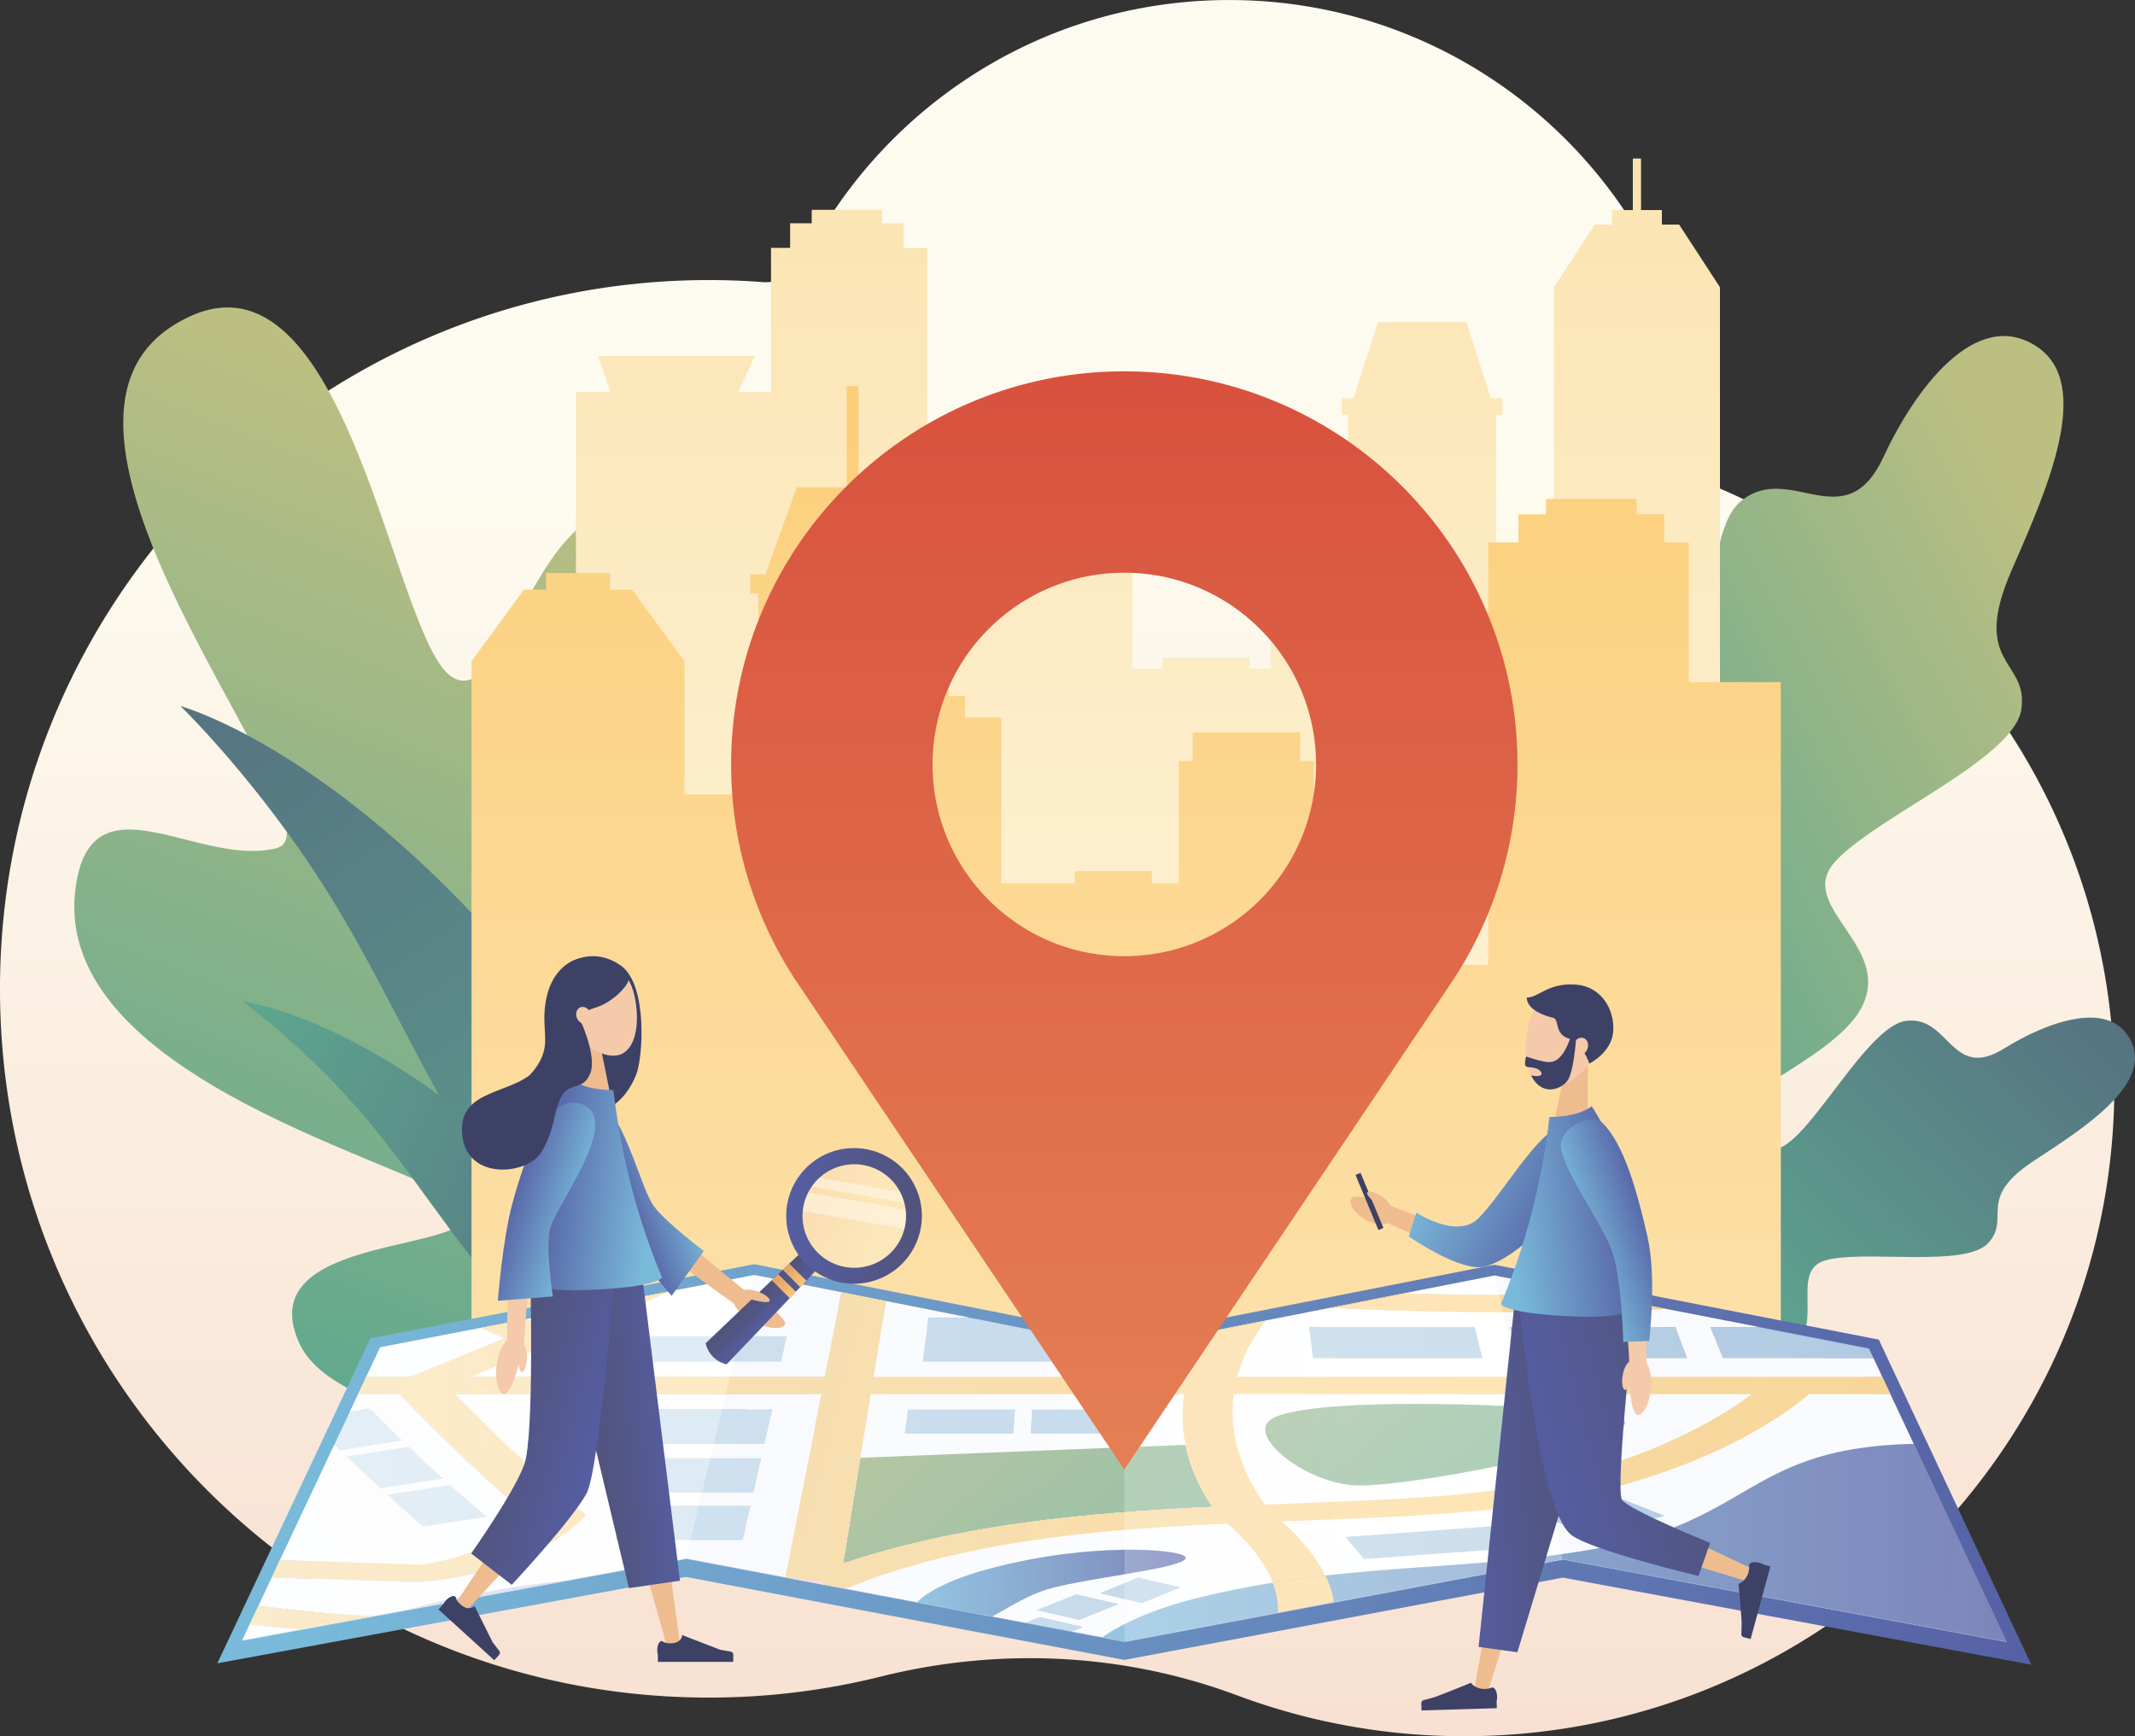 <svg xmlns="http://www.w3.org/2000/svg" xmlns:xlink="http://www.w3.org/1999/xlink" viewBox="0 0 3629.64 2951.96"><rect x="0" y="0" width="3629.64" height="2951.96" fill="#333333" stroke="none"/><defs><style>.cls-1{fill:url(#Áĺçűě_ííűé_ăđŕäčĺíň_5462);}.cls-2{fill:url(#Áĺçűě_ííűé_ăđŕäčĺíň_5514);}.cls-3{fill:url(#Áĺçűě_ííűé_ăđŕäčĺíň_5563);}.cls-4{fill:url(#Áĺçűě_ííűé_ăđŕäčĺíň_5563-2);}.cls-5{fill:url(#Áĺçűě_ííűé_ăđŕäčĺíň_5514-2);}.cls-6{fill:url(#Áĺçűě_ííűé_ăđŕäčĺíň_5563-3);}.cls-7{fill:url(#Áĺçűě_ííűé_ăđŕäčĺíň_2);}.cls-8{fill:url(#Áĺçűě_ííűé_ăđŕäčĺíň_5530);}.cls-9{fill:url(#Áĺçűě_ííűé_ăđŕäčĺíň_5508);}.cls-10,.cls-65{fill:#fff;}.cls-11{fill:url(#Áĺçűě_ííűé_ăđŕäčĺíň_3);}.cls-12{fill:url(#Áĺçűě_ííűé_ăđŕäčĺíň_5514-3);}.cls-13{fill:url(#Áĺçűě_ííűé_ăđŕäčĺíň_5508-2);}.cls-14{fill:url(#Áĺçűě_ííűé_ăđŕäčĺíň_5508-3);}.cls-15{fill:url(#Áĺçűě_ííűé_ăđŕäčĺíň_11);}.cls-16{fill:url(#Áĺçűě_ííűé_ăđŕäčĺíň_11-2);}.cls-17{fill:url(#Áĺçűě_ííűé_ăđŕäčĺíň_11-3);}.cls-18{fill:url(#Áĺçűě_ííűé_ăđŕäčĺíň_11-4);}.cls-19{fill:url(#Áĺçűě_ííűé_ăđŕäčĺíň_11-5);}.cls-20{fill:url(#Áĺçűě_ííűé_ăđŕäčĺíň_11-6);}.cls-21{fill:url(#Áĺçűě_ííűé_ăđŕäčĺíň_11-7);}.cls-22{fill:url(#Áĺçűě_ííűé_ăđŕäčĺíň_11-8);}.cls-23{fill:url(#Áĺçűě_ííűé_ăđŕäčĺíň_11-9);}.cls-24{fill:url(#Áĺçűě_ííűé_ăđŕäčĺíň_11-10);}.cls-25{fill:url(#Áĺçűě_ííűé_ăđŕäčĺíň_11-11);}.cls-26{fill:url(#Áĺçűě_ííűé_ăđŕäčĺíň_11-12);}.cls-27{fill:url(#Áĺçűě_ííűé_ăđŕäčĺíň_11-13);}.cls-28{fill:url(#Áĺçűě_ííűé_ăđŕäčĺíň_5508-4);}.cls-29{fill:url(#Áĺçűě_ííűé_ăđŕäčĺíň_11-14);}.cls-30{fill:url(#Áĺçűě_ííűé_ăđŕäčĺíň_11-15);}.cls-31{fill:url(#Áĺçűě_ííűé_ăđŕäčĺíň_11-16);}.cls-32{fill:url(#Áĺçűě_ííűé_ăđŕäčĺíň_11-17);}.cls-33{fill:url(#Áĺçűě_ííűé_ăđŕäčĺíň_11-18);}.cls-34{fill:url(#Áĺçűě_ííűé_ăđŕäčĺíň_5530-2);}.cls-35{fill:url(#Áĺçűě_ííűé_ăđŕäčĺíň_5530-3);}.cls-36{fill:url(#Áĺçűě_ííűé_ăđŕäčĺíň_5530-4);}.cls-37{fill:url(#Áĺçűě_ííűé_ăđŕäčĺíň_3-2);}.cls-38{fill:url(#Áĺçűě_ííűé_ăđŕäčĺíň_57);}.cls-39{fill:url(#Áĺçűě_ííűé_ăđŕäčĺíň_3-3);}.cls-40{fill:url(#Áĺçűě_ííűé_ăđŕäčĺíň_5530-5);}.cls-41{fill:url(#Áĺçűě_ííűé_ăđŕäčĺíň_349);}.cls-42{fill:url(#Áĺçűě_ííűé_ăđŕäčĺíň_5530-6);}.cls-43{fill:url(#Áĺçűě_ííűé_ăđŕäčĺíň_5514-4);}.cls-44,.cls-46,.cls-65{opacity:0.4;}.cls-44{fill:url(#Áĺçűě_ííűé_ăđŕäčĺíň_21);}.cls-45,.cls-47{opacity:0.25;}.cls-45{fill:url(#Áĺçűě_ííűé_ăđŕäčĺíň_21-2);}.cls-46{fill:url(#Áĺçűě_ííűé_ăđŕäčĺíň_21-3);}.cls-47{fill:url(#Áĺçűě_ííűé_ăđŕäčĺíň_21-4);}.cls-48{fill:url(#Áĺçűě_ííűé_ăđŕäčĺíň_54);}.cls-49{fill:#efbc90;}.cls-50{fill:#f4caab;}.cls-51{fill:#3d4166;}.cls-52{fill:url(#Áĺçűě_ííűé_ăđŕäčĺíň_5504);}.cls-53{fill:url(#Áĺçűě_ííűé_ăđŕäčĺíň_5504-2);}.cls-54{fill:url(#Áĺçűě_ííűé_ăđŕäčĺíň_5508-5);}.cls-55{fill:#dbc6af;}.cls-56{fill:url(#Áĺçűě_ííűé_ăđŕäčĺíň_5508-6);}.cls-57{fill:url(#Áĺçűě_ííűé_ăđŕäčĺíň_5508-7);}.cls-58{fill:url(#Áĺçűě_ííűé_ăđŕäčĺíň_5504-3);}.cls-59{fill:url(#Áĺçűě_ííűé_ăđŕäčĺíň_5504-4);}.cls-60{fill:url(#Áĺçűě_ííűé_ăđŕäčĺíň_5508-8);}.cls-61{fill:#76d3f4;}.cls-62{fill:url(#Áĺçűě_ííűé_ăđŕäčĺíň_5508-9);}.cls-63{fill:url(#Áĺçűě_ííűé_ăđŕäčĺíň_5508-10);}.cls-64{opacity:0.3;fill:url(#Áĺçűě_ííűé_ăđŕäčĺíň_5462-2);}.cls-66{fill:url(#Áĺçűě_ííűé_ăđŕäčĺíň_5504-5);}.cls-67{fill:url(#Áĺçűě_ííűé_ăđŕäčĺíň_5504-6);}.cls-68{fill:url(#Áĺçűě_ííűé_ăđŕäčĺíň_37);}.cls-69{fill:url(#Áĺçűě_ííűé_ăđŕäčĺíň_37-2);}</style><linearGradient id="Áĺçűě_ííűé_ăđŕäčĺíň_5462" x1="1797.26" y1="-351.89" x2="1797.26" y2="3585.9" gradientUnits="userSpaceOnUse"><stop offset="0.29" stop-color="#fdfbef"/><stop offset="1" stop-color="#f6d9c9"/></linearGradient><linearGradient id="Áĺçűě_ííűé_ăđŕäčĺíň_5514" x1="1141.24" y1="863.35" x2="525.85" y2="2413.46" gradientUnits="userSpaceOnUse"><stop offset="0" stop-color="#bcbf82"/><stop offset="1" stop-color="#5ea88f"/></linearGradient><linearGradient id="Áĺçűě_ííűé_ăđŕäčĺíň_5563" x1="1329.83" y1="2514.06" x2="298.64" y2="967.28" gradientUnits="userSpaceOnUse"><stop offset="0" stop-color="#5ea88f"/><stop offset="1" stop-color="#556d80"/></linearGradient><linearGradient id="Áĺçűě_ííűé_ăđŕäčĺíň_5563-2" x1="336.62" y1="1857.18" x2="1180.62" y2="2219.18" xlink:href="#Áĺçűě_ííűé_ăđŕäčĺíň_5563"/><linearGradient id="Áĺçűě_ííűé_ăđŕäčĺíň_5514-2" x1="3600.38" y1="1162.28" x2="2685.29" y2="1636.32" xlink:href="#Áĺçűě_ííűé_ăđŕäčĺíň_5514"/><linearGradient id="Áĺçűě_ííűé_ăđŕäčĺíň_5563-3" x1="2867.31" y1="2228.28" x2="3517.31" y2="1550.27" xlink:href="#Áĺçűě_ííűé_ăđŕäčĺíň_5563"/><linearGradient id="Áĺçűě_ííűé_ăđŕäčĺíň_2" x1="1951.58" y1="2412.81" x2="1951.58" y2="-38.2" gradientUnits="userSpaceOnUse"><stop offset="0.03" stop-color="#fdf7e2"/><stop offset="1" stop-color="#fce1aa"/></linearGradient><linearGradient id="Áĺçűě_ííűé_ăđŕäčĺíň_5530" x1="1914.56" y1="2324.81" x2="1914.56" y2="629.62" gradientUnits="userSpaceOnUse"><stop offset="0" stop-color="#fce1aa"/><stop offset="1" stop-color="#fcce79"/></linearGradient><linearGradient id="Áĺçűě_ííűé_ăđŕäčĺíň_5508" x1="499.89" y1="2489.94" x2="3542.72" y2="2489.94" gradientUnits="userSpaceOnUse"><stop offset="0" stop-color="#79bada"/><stop offset="1" stop-color="#555ea3"/></linearGradient><linearGradient id="Áĺçűě_ííűé_ăđŕäčĺíň_3" x1="368.29" y1="2203.77" x2="1356.13" y2="3299.53" gradientUnits="userSpaceOnUse"><stop offset="0" stop-color="#ffe2e4"/><stop offset="1" stop-color="#a4b8ea"/></linearGradient><linearGradient id="Áĺçűě_ííűé_ăđŕäčĺíň_5514-3" x1="1328.4" y1="2118.35" x2="2155.46" y2="3035.77" xlink:href="#Áĺçűě_ííűé_ăđŕäčĺíň_5514"/><linearGradient id="Áĺçűě_ííűé_ăđŕäčĺíň_5508-2" x1="1829.84" y1="2740.94" x2="3457.81" y2="2740.94" xlink:href="#Áĺçűě_ííűé_ăđŕäčĺíň_5508"/><linearGradient id="Áĺçűě_ííűé_ăđŕäčĺíň_5508-3" x1="1829.84" y1="2623.16" x2="3457.82" y2="2623.16" xlink:href="#Áĺçűě_ííűé_ăđŕäčĺíň_5508"/><linearGradient id="Áĺçűě_ííűé_ăđŕäčĺíň_11" x1="57.94" y1="2425.73" x2="4421.65" y2="2425.73" gradientUnits="userSpaceOnUse"><stop offset="0" stop-color="#e0eff6"/><stop offset="1" stop-color="#81abd0"/></linearGradient><linearGradient id="Áĺçűě_ííűé_ăđŕäčĺíň_11-2" x1="57.94" y1="2589.36" x2="4421.65" y2="2589.36" xlink:href="#Áĺçűě_ííűé_ăđŕäčĺíň_11"/><linearGradient id="Áĺçűě_ííűé_ăđŕäčĺíň_11-3" x1="57.94" y1="2508.64" x2="4421.66" y2="2508.64" xlink:href="#Áĺçűě_ííűé_ăđŕäčĺíň_11"/><linearGradient id="Áĺçűě_ííűé_ăđŕäčĺíň_11-4" x1="57.94" y1="2293.51" x2="4421.64" y2="2293.51" xlink:href="#Áĺçűě_ííűé_ăđŕäčĺíň_11"/><linearGradient id="Áĺçűě_ííűé_ăđŕäčĺíň_11-5" x1="57.94" y1="2277.87" x2="4421.65" y2="2277.87" xlink:href="#Áĺçűě_ííűé_ăđŕäčĺíň_11"/><linearGradient id="Áĺçűě_ííűé_ăđŕäčĺíň_11-6" x1="57.94" y1="2282.69" x2="4421.66" y2="2282.69" xlink:href="#Áĺçűě_ííűé_ăđŕäčĺíň_11"/><linearGradient id="Áĺçűě_ííűé_ăđŕäčĺíň_11-7" x1="57.94" y1="2282.69" x2="4421.64" y2="2282.69" xlink:href="#Áĺçűě_ííűé_ăđŕäčĺíň_11"/><linearGradient id="Áĺçűě_ííűé_ăđŕäčĺíň_11-8" x1="57.95" y1="2282.69" x2="4421.65" y2="2282.69" xlink:href="#Áĺçűě_ííűé_ăđŕäčĺíň_11"/><linearGradient id="Áĺçűě_ííűé_ăđŕäčĺíň_11-9" x1="57.94" y1="2430.19" x2="4421.65" y2="2430.19" xlink:href="#Áĺçűě_ííűé_ăđŕäčĺíň_11"/><linearGradient id="Áĺçűě_ííűé_ăđŕäčĺíň_11-10" x1="57.94" y1="2495.21" x2="4421.65" y2="2495.21" xlink:href="#Áĺçűě_ííűé_ăđŕäčĺíň_11"/><linearGradient id="Áĺçűě_ííűé_ăđŕäčĺíň_11-11" x1="57.94" y1="2560.23" x2="4421.66" y2="2560.23" xlink:href="#Áĺçűě_ííűé_ăđŕäčĺíň_11"/><linearGradient id="Áĺçűě_ííűé_ăđŕäčĺíň_11-12" x1="57.94" y1="2417.08" x2="4421.65" y2="2417.08" xlink:href="#Áĺçűě_ííűé_ăđŕäčĺíň_11"/><linearGradient id="Áĺçűě_ííűé_ăđŕäčĺíň_11-13" x1="57.94" y1="2417.08" x2="4421.65" y2="2417.08" xlink:href="#Áĺçűě_ííűé_ăđŕäčĺíň_11"/><linearGradient id="Áĺçűě_ííűé_ăđŕäčĺíň_5508-4" x1="1546.12" y1="2691.65" x2="2015.66" y2="2691.65" xlink:href="#Áĺçűě_ííűé_ăđŕäčĺíň_5508"/><linearGradient id="Áĺçűě_ííűé_ăđŕäčĺíň_11-14" x1="57.93" y1="2761.87" x2="4421.65" y2="2761.87" xlink:href="#Áĺçűě_ííűé_ăđŕäčĺíň_11"/><linearGradient id="Áĺçűě_ííűé_ăđŕäčĺíň_11-15" x1="57.94" y1="2732.48" x2="4421.66" y2="2732.48" xlink:href="#Áĺçűě_ííűé_ăđŕäčĺíň_11"/><linearGradient id="Áĺçűě_ííűé_ăđŕäčĺíň_11-16" x1="57.93" y1="2703.96" x2="4421.65" y2="2703.96" xlink:href="#Áĺçűě_ííűé_ăđŕäčĺíň_11"/><linearGradient id="Áĺçűě_ííűé_ăđŕäčĺíň_11-17" x1="57.94" y1="2621.68" x2="4421.66" y2="2621.68" xlink:href="#Áĺçűě_ííűé_ăđŕäčĺíň_11"/><linearGradient id="Áĺçűě_ííűé_ăđŕäčĺíň_11-18" x1="57.93" y1="2579.49" x2="4421.65" y2="2579.49" xlink:href="#Áĺçűě_ííűé_ăđŕäčĺíň_11"/><linearGradient id="Áĺçűě_ííűé_ăđŕäčĺíň_5530-2" x1="391.5" y1="2448.33" x2="3228.55" y2="2448.33" xlink:href="#Áĺçűě_ííűé_ăđŕäčĺíň_5530"/><linearGradient id="Áĺçűě_ííűé_ăđŕäčĺíň_5530-3" x1="391.5" y1="2215.15" x2="3228.55" y2="2215.15" xlink:href="#Áĺçűě_ííűé_ăđŕäčĺíň_5530"/><linearGradient id="Áĺçűě_ííűé_ăđŕäčĺíň_5530-4" x1="391.5" y1="2750.24" x2="3228.55" y2="2750.24" xlink:href="#Áĺçűě_ííűé_ăđŕäčĺíň_5530"/><linearGradient id="Áĺçűě_ííűé_ăđŕäčĺíň_3-2" x1="682.19" y1="1920.78" x2="1670.04" y2="3016.55" xlink:href="#Áĺçűě_ííűé_ăđŕäčĺíň_3"/><linearGradient id="Áĺçűě_ííűé_ăđŕäčĺíň_57" x1="391.5" y1="2688.76" x2="3228.54" y2="2688.76" gradientUnits="userSpaceOnUse"><stop offset="0" stop-color="#ffe2e4"/><stop offset="1" stop-color="#ffc1c2"/></linearGradient><linearGradient id="Áĺçűě_ííűé_ăđŕäčĺíň_3-3" x1="1320.8" y1="2125.2" x2="2147.87" y2="3042.62" xlink:href="#Áĺçűě_ííűé_ăđŕäčĺíň_3"/><linearGradient id="Áĺçűě_ííűé_ăđŕäčĺíň_5530-5" x1="391.5" y1="2568.44" x2="3228.54" y2="2568.44" xlink:href="#Áĺçűě_ííűé_ăđŕäčĺíň_5530"/><linearGradient id="Áĺçűě_ííűé_ăđŕäčĺíň_349" x1="1829.84" y1="2710.43" x2="3457.82" y2="2710.43" gradientUnits="userSpaceOnUse"><stop offset="0" stop-color="#7a8fd8"/><stop offset="1" stop-color="#435ac2"/></linearGradient><linearGradient id="Áĺçűě_ííűé_ăđŕäčĺíň_5530-6" x1="391.5" y1="2710.43" x2="3228.54" y2="2710.43" xlink:href="#Áĺçűě_ííűé_ăđŕäčĺíň_5530"/><linearGradient id="Áĺçűě_ííűé_ăđŕäčĺíň_5514-4" x1="1859.1" y1="1767.72" x2="2787.33" y2="2797.35" xlink:href="#Áĺçűě_ííűé_ăđŕäčĺíň_5514"/><linearGradient id="Áĺçűě_ííűé_ăđŕäčĺíň_21" x1="1232.73" y1="2393.87" x2="-1360.95" y2="3009.87" gradientUnits="userSpaceOnUse"><stop offset="0" stop-color="#fff"/><stop offset="1" stop-color="#e7ecf9"/></linearGradient><linearGradient id="Áĺçűě_ííűé_ăđŕäčĺíň_21-2" x1="2929.48" y1="2836.53" x2="1227.63" y2="2390.8" xlink:href="#Áĺçűě_ííűé_ăđŕäčĺíň_21"/><linearGradient id="Áĺçűě_ííűé_ăđŕäčĺíň_21-3" x1="2422.13" y1="2445.44" x2="-241.8" y2="2974.98" xlink:href="#Áĺçűě_ííűé_ăđŕäčĺíň_21"/><linearGradient id="Áĺçűě_ííűé_ăđŕäčĺíň_21-4" x1="4749.11" y1="2834.58" x2="2696.09" y2="2429.38" xlink:href="#Áĺçűě_ííűé_ăđŕäčĺíň_21"/><linearGradient id="Áĺçűě_ííűé_ăđŕäčĺíň_54" x1="1911.4" y1="2498.63" x2="1911.4" y2="631.35" gradientUnits="userSpaceOnUse"><stop offset="0" stop-color="#e57f54"/><stop offset="1" stop-color="#d8513e"/></linearGradient><linearGradient id="Áĺçűě_ííűé_ăđŕäčĺíň_5504" x1="2463.86" y1="2505.55" x2="2678.86" y2="2491.55" gradientUnits="userSpaceOnUse"><stop offset="0" stop-color="#555ea3"/><stop offset="1" stop-color="#51537a"/></linearGradient><linearGradient id="Áĺçűě_ííűé_ăđŕäčĺíň_5504-2" x1="2603.1" y1="2471.64" x2="2916.1" y2="2389.64" xlink:href="#Áĺçűě_ííűé_ăđŕäčĺíň_5504"/><linearGradient id="Áĺçűě_ííűé_ăđŕäčĺíň_5508-5" x1="2429" y1="1968.2" x2="2674.99" y2="2082.2" xlink:href="#Áĺçűě_ííűé_ăđŕäčĺíň_5508"/><linearGradient id="Áĺçűě_ííűé_ăđŕäčĺíň_5508-6" x1="2561.46" y1="2079.85" x2="2775.08" y2="2052.11" xlink:href="#Áĺçűě_ííűé_ăđŕäčĺíň_5508"/><linearGradient id="Áĺçűě_ííűé_ăđŕäčĺíň_5508-7" x1="2689.49" y1="2111.67" x2="2812.16" y2="2071.67" xlink:href="#Áĺçűě_ííűé_ăđŕäčĺíň_5508"/><linearGradient id="Áĺçűě_ííűé_ăđŕäčĺíň_5504-3" x1="1153.85" y1="2419.73" x2="1006.12" y2="2434.3" xlink:href="#Áĺçűě_ííűé_ăđŕäčĺíň_5504"/><linearGradient id="Áĺçűě_ííűé_ăđŕäčĺíň_5504-4" x1="1025" y1="2449.14" x2="845" y2="2402.14" xlink:href="#Áĺçűě_ííűé_ăđŕäčĺíň_5504"/><linearGradient id="Áĺçűě_ííűé_ăđŕäčĺíň_5508-8" x1="1164.27" y1="2000.08" x2="1055.27" y2="2040.08" xlink:href="#Áĺçűě_ííűé_ăđŕäčĺíň_5508"/><linearGradient id="Áĺçűě_ííűé_ăđŕäčĺíň_5508-9" x1="1109" y1="2031.81" x2="911.67" y2="2008.48" xlink:href="#Áĺçűě_ííűé_ăđŕäčĺíň_5508"/><linearGradient id="Áĺçűě_ííűé_ăđŕäčĺíň_5508-10" x1="987.32" y1="2064.75" x2="860.32" y2="2027.75" xlink:href="#Áĺçűě_ííűé_ăđŕäčĺíň_5508"/><linearGradient id="Áĺçűě_ííűé_ăđŕäčĺíň_5462-2" x1="-2923" y1="1309.84" x2="-2719.26" y2="1309.84" gradientTransform="matrix(-0.98, -0.17, -0.17, 0.98, -1098.9, 287.71)" xlink:href="#Áĺçűě_ííűé_ăđŕäčĺíň_5462"/><linearGradient id="Áĺçűě_ííűé_ăđŕäčĺíň_5504-5" x1="-1832.1" y1="-1125.77" x2="-1781.5" y2="-1125.77" gradientTransform="matrix(-0.71, -0.71, -0.71, 0.71, -778.51, 1742.59)" xlink:href="#Áĺçűě_ííűé_ăđŕäčĺíň_5504"/><linearGradient id="Áĺçűě_ííűé_ăđŕäčĺíň_5504-6" x1="1336.6" y1="2067.34" x2="1567.23" y2="2067.34" xlink:href="#Áĺçűě_ííűé_ăđŕäčĺíň_5504"/><linearGradient id="Áĺçűě_ííűé_ăđŕäčĺíň_37" x1="-1827.69" y1="-1204.71" x2="-1785.91" y2="-1204.71" gradientTransform="matrix(-0.71, -0.71, -0.71, 0.71, -778.51, 1742.59)" gradientUnits="userSpaceOnUse"><stop offset="0" stop-color="#fcce79"/><stop offset="1" stop-color="#e3a76b"/></linearGradient><linearGradient id="Áĺçűě_ííűé_ăđŕäčĺíň_37-2" x1="-1828.34" y1="-1178.83" x2="-1785.26" y2="-1178.83" xlink:href="#Áĺçűě_ííűé_ăđŕäčĺíň_37"/></defs><title>Element 1</title><g id="Ebene_2" data-name="Ebene 2"><g id="Ńëîé_1" data-name="Ńëîé 1"><path class="cls-1" d="M2909.33,824.53a16.74,16.74,0,0,1-10.43-15.48h0c0-446.82-362.23-809-809.06-809C1776.62,0,1505,178,1370.52,438.37a76.76,76.76,0,0,1-74,41.26q-45.29-3.42-91.48-3.44C536.9,476.19-4.25,1020,0,1689.12c4.24,665.52,544,1199.63,1209.56,1197.18a1207.23,1207.23,0,0,0,288-35.74c200.55-50,411.8-40.42,605.43,31.9A1102.47,1102.47,0,0,0,2484.44,2952c608.53,2.74,1106.63-490.08,1110.06-1098.61C3597.11,1389,3313.25,990.56,2909.33,824.53Z"/><path class="cls-2" d="M130.14,1498.85C68,1852.78,793.29,1994,795.07,2062.68S427,2099.43,508.3,2282.62c75.35,169.73,651.94,215.59,1063.91,3.38,11.93-6.15,289.64-534.76,60-829.31s-275.09,228.83-376.83,219.25,95.45-657.59-116.33-786.49c-219.44-133.55-268,327.88-371,261.3C670.48,1087.68,595.75,437.67,337,532.13a206.18,206.18,0,0,0-28.86,13.26l-.11.05h0q-7.85,4.32-15.9,9.54C-3.28,746.35,599.3,1411.05,469,1442.45S161.64,1319.5,130.14,1498.85Z"/><path class="cls-3" d="M1411.56,2428.69s-320.56-567.87-601.9-868S306.89,1200.5,306.89,1200.5s135.82,131.57,254.91,324,200,408.64,349.22,587.22C1136.73,2381.92,1411.56,2428.69,1411.56,2428.69Z"/><path class="cls-4" d="M1303,2439.79s-280.21-360.4-505.81-539.38-385.11-197.92-385.11-197.92,107.54,77.19,209.75,198.28,180.4,262.49,302,370.86C1107.91,2435.57,1303,2439.79,1303,2439.79Z"/><path class="cls-5" d="M2618.06,2356.3c81.43-20.09,225.4-79.66,270-164.81,41.13-78.61-36.57-165.84-8.72-241.1s236.07-146.67,284.47-235.56c57.4-105.42-111-172.76-45.36-248.21s306-176,318.08-260.9-87.43-74-16.77-235.74C3479.55,833,3560.13,653.19,3462.3,589c-104.25-68.36-208.63,76.49-259.89,187.22-66,142.64-159.84,5.76-243.68,76.7-75.81,64.13-37.8,376.91-93.7,444.34s-179.26,30.71-254.55,145.9,62.9,272.88,26.34,357.66-165,64.33-217.44,184.75S2618.06,2356.3,2618.06,2356.3Z"/><path class="cls-6" d="M2490.07,2461.48c53.62,18.81,157.32,38.45,214.16,6.71,52.48-29.31,40.79-107.57,84.5-139.91s188.22,4.43,248.63-28c71.64-38.47,1.16-139.1,66.34-157.53s238.76,13.73,277.1-29.91-22.11-74.39,77.93-139.85c84.71-55.44,197.1-127.5,165.43-200.15-33.74-77.42-146.63-34-216.76,9.73-90.34,56.36-92.75-56-166.59-46.91-66.76,8.24-161.23,199.64-217.93,217.13s-113-49.09-198.41-11.72-65.57,178-117.74,212.52-117.38-24.73-191.78,24.07S2490.07,2461.48,2490.07,2461.48Z"/><polygon class="cls-7" points="2924.04 2330.26 2924.04 488.37 2854.64 381.85 2825.3 381.85 2825.3 357.12 2789.86 357.12 2789.86 269.61 2775.94 269.61 2775.94 357.12 2740.5 357.12 2740.5 381.85 2711.16 381.85 2641.76 488.37 2641.76 1004.48 2543.66 1004.48 2543.66 705.82 2554.42 705.82 2554.42 677.28 2534.51 677.28 2493.03 547.93 2342.4 547.93 2300.92 677.28 2281.01 677.28 2281.01 705.82 2291.77 705.82 2291.77 858 2208.86 858 2208.86 890.34 2160.76 890.34 2160.76 1136.68 2124.46 1136.68 2124.46 1118.61 1976.3 1118.61 1976.3 1136.68 1925.27 1136.68 1925.27 733.4 1906.92 733.4 1906.92 690.6 1724.05 690.6 1724.05 733.4 1705.7 733.4 1705.7 992.11 1576.58 992.11 1576.58 421.43 1536.5 421.43 1536.5 379.58 1499.79 379.58 1499.79 356.75 1379.96 356.75 1379.96 379.58 1343.25 379.58 1343.25 421.43 1310.76 421.43 1310.76 666.82 1254.44 666.82 1283.55 605 1016.46 605 1037.98 666.82 979.12 666.82 979.12 2330.26 2924.04 2330.26"/><polygon class="cls-8" points="3027.52 1159.78 2870.97 1159.78 2870.97 922.36 2829.3 922.36 2829.3 874.5 2782.21 874.5 2782.21 848.39 2628.5 848.39 2628.5 874.5 2581.42 874.5 2581.42 922.36 2530 922.36 2530 1640.39 2233.86 1640.39 2233.86 1294.06 2210.31 1294.06 2210.31 1245.11 2027.47 1245.11 2027.47 1294.06 2003.93 1294.06 2003.93 1501.87 1958.18 1501.87 1958.18 1481.2 1827.23 1481.2 1827.23 1501.87 1702.36 1501.87 1702.36 1220.14 1640.66 1220.14 1640.66 1183.15 1612.63 1183.15 1612.63 1009.11 1626.43 1009.11 1626.43 976.48 1600.89 976.48 1547.68 828.54 1459.48 828.54 1459.48 656.41 1439.46 656.41 1439.46 828.54 1354.46 828.54 1301.25 976.48 1275.71 976.48 1275.71 1009.11 1289.52 1009.11 1289.52 1350.67 1163.68 1350.67 1163.68 1124.41 1074.66 1002.58 1037.03 1002.58 1037.03 974.3 928.25 974.3 928.25 1002.58 890.62 1002.58 801.6 1124.41 801.6 2330.26 3027.52 2330.26 3027.52 1159.78"/><path class="cls-9" d="M3453.32,2830.38l-796.5-148.06-745.4,139.92-4.51-.85-740.74-140.2L369.49,2828l260.06-552.4,652.81-126.14,629.09,124.68,629.22-123.72,653.44,127.24Zm-2287-198.66,745.17,141,745.33-139.9,712.29,132.4-208.5-444.55L2540.72,2200l-629.31,123.73-629.17-124.69L663,2318.7,453.83,2763.05Z"/><path class="cls-10" d="M967.05,2228.65l-71.84,13.88q9.87,4.26,19.8,8.51Q941.23,2239.85,967.05,2228.65Z"/><path class="cls-10" d="M857.91,2275.22q-20.62-8.79-40.89-17.58l-170.73,33-23.74,50.43h75.27Q779.55,2308.14,857.91,2275.22Z"/><path class="cls-10" d="M1402.17,2341.06q14.1-72,28.22-144l-148.09-29.34-143.64,27.75q-161.29,72.78-339.12,145.57ZM1337.55,2272l-9.78,43.06H1050.16l14.46-43.06Z"/><path class="cls-10" d="M2019.45,2341.06q2.57-9.21,5.84-18.27a289.36,289.36,0,0,1,29.35-58.53l-119.43,23.48.3,27.3H1568.75l9.87-74.34h71.84l-144.22-28.58q-10.56,64.47-21.13,128.94Z"/><path class="cls-10" d="M3200,2341.06l-15-32H2929q-10.57-26.4-21.16-52.81h82.73l-157.79-30.73c-89.13,3.68-178.18,5.56-266.14,5.56l-15.86,0c-98.1-.25-194.89-2.8-288.79-7.61l-110.39,21.71c-24.93,32.51-40.24,65-48.38,95.86Zm-351.76-84.77q9.94,26.4,19.9,52.81h-287.5q-7-26.42-13.94-52.81Zm-328.41,52.81H2232.38l-6.72-52.81h281.53Q2513.54,2282.69,2519.87,2309.1Z"/><path class="cls-10" d="M411.66,2789,512,2770.5c-30.73-2.58-60-5.55-87.48-8.89Z"/><path class="cls-10" d="M850,2615.35c25.62-14.68,42.32-28.7,50-35.68Q778,2475,679.65,2370.29H608.78l-14.29,30.36,34.52-5.52q26.22,26.84,54,53.66-52,8.24-104.5,16.46-4.95-4.9-9.85-9.82L476,2652.3l239.35,8.06A365.49,365.49,0,0,0,850,2615.35ZM590.09,2476.61q52.7-8.24,104.8-16.47Q723,2487,752.8,2513.81,700,2522,646.57,2530.27,617.53,2503.44,590.09,2476.61Zm175.37,48.55q30.09,26.84,61.78,53.67-53.68,8.22-108,16.46-31-26.84-60.35-53.67Q712.49,2533.4,765.46,2525.16Z"/><path class="cls-10" d="M2163.82,2690.93c-6.43-16.58-15.62-31.71-24.85-44.47-18.48-25.5-39.85-45.59-51.9-56.08-227.48,10.29-451.31,30.29-650,110.79l122.13,23.12c18.91-19.17,59.22-40.46,126.51-58.07,168.92-44.58,318.52-32.24,329.11-19.67,15.77,19.84-189.1,37.26-246.9,59.86-30.44,12-56.08,28.23-81.1,42l57.07,10.8q12-4.72,24-9.44,36,8.35,72.47,16.73l-18.76,7.42,52.44,9.92c34.77-24.09,85-47.39,157.25-65.75C2076.38,2706.65,2120.43,2697.87,2163.82,2690.93Zm-329.16,63.36q-36.29-8.37-72.14-16.73,33.88-13.45,67.18-26.9,35.73,8.37,71.86,16.73Q1868.41,2740.85,1834.66,2754.29Zm106.9-28.52q-36.24-8.36-72-16.73,33.09-13.44,65.58-26.89,35.69,8.35,71.77,16.73Q1974.51,2712.32,1941.56,2725.77Z"/><path class="cls-10" d="M773.11,2370.29Q873.27,2473,996.22,2575.75l-4.36,4.79c-.87.9-20.46,22.34-60.83,46-57.56,33.71-127.55,54.77-206.51,62.61l-10.08,1q-126.51-4.2-252.27-8.41L439.45,2730c56.73,8.11,122.86,14.26,193.9,18.17l57.35-10.57c86.82-24,182.64-40.74,272.37-50.21l203.16-37.44,169.12,32q30.54-155.82,61.09-311.64Zm489.52,248.2h-217l17.58-58.26h212.58Q1269.21,2589.36,1262.63,2618.49Zm18.23-80.71H1102.91l16.89-58.27H1294Q1287.44,2508.64,1280.86,2537.78Zm-213.57-82.92,18.18-58.27h227.27q-6.59,29.14-13.16,58.27Z"/><path class="cls-10" d="M2150.5,2558.18q24.64-1,48.95-1.88c137.51-5.21,267.2-10.14,371.59-26.79,214.67-34,355.12-119.21,407.23-159.22H2097.43a232.75,232.75,0,0,0,3.07,78.45C2110.78,2498.15,2135.41,2537.8,2150.5,2558.18ZM2164.66,2411c83.19-43.08,557.3-19.28,593,1.64,25.12,15.66-55.11,44-159.62,68.37-103.86,24.38-232,44.8-287.64,44.65C2222.42,2525.46,2112,2437.56,2164.66,2411Z"/><path class="cls-10" d="M2014.38,2450.88a243.84,243.84,0,0,1-1.23-80.59H1480.32q-8.88,54.16-17.75,108.35,278.7-11,552.92-22.09C2015.09,2454.67,2014.73,2452.78,2014.38,2450.88Zm-291.67-13.32H1538.14q2.82-20.47,5.65-40.95h181.75Q1724.13,2417.09,1722.71,2437.56Zm29.55,0q1.18-20.47,2.38-40.95h181.75q.21,20.47.44,40.95Z"/><path class="cls-10" d="M2701.71,2200l-161-31.35-155,30.48C2481.15,2202,2587.32,2202.71,2701.71,2200Z"/><path class="cls-10" d="M2971.17,2440.2c-44.63,24.36-93.93,45.87-146,63.93C2759,2527,2688,2544.48,2615.49,2556c-118,18.67-256.13,23.86-402.56,29.36l-34.07,1.28a385.15,385.15,0,0,1,49.86,53.35,240,240,0,0,1,24.39,38.89c173.2-19.64,342.59-18.46,502-54.27,223.2-50.27,231.54-164.09,498.39-169.54l-39.75-84.76h-138.1C3060.66,2383.07,3026.63,2409.93,2971.17,2440.2ZM2319,2650.56q-16-18.63-31.58-37.28,141.63-10.25,281.22-20.48,17.4,18.64,35.13,37.28Q2462.45,2640.33,2319,2650.56Zm381.4-41.34q-34.72-13.8-68.83-27.61,65.14-15.93,128.71-31.86,34.45,13.82,69.5,27.62Q2765.91,2593.3,2700.44,2609.22Z"/><path class="cls-10" d="M963.07,2687.36c-89.73,9.47-185.55,26.22-272.37,50.21Z"/><path class="cls-11" d="M963.07,2687.36c-89.73,9.47-185.55,26.22-272.37,50.21Z"/><path class="cls-10" d="M2061.19,2562c-14.72-21.06-36.19-58.49-45.7-105.43h0q-274.21,11-552.92,22.09-14.74,89.91-29.47,179.81C1633.21,2591.19,1851.41,2571.9,2061.19,2562Z"/><path class="cls-12" d="M2061.19,2562c-14.72-21.06-36.19-58.49-45.7-105.43h0q-274.21,11-552.92,22.09-14.74,89.91-29.47,179.81C1633.21,2591.19,1851.41,2571.9,2061.19,2562Z"/><path class="cls-10" d="M2163.82,2690.93c-43.39,6.94-87.44,15.72-132.58,27.19-72.21,18.36-122.48,41.66-157.25,65.75l37.44,7.09,260.8-49C2173.71,2724.2,2170,2706.9,2163.82,2690.93Z"/><path class="cls-13" d="M2163.82,2690.93c-43.39,6.94-87.44,15.72-132.58,27.19-72.21,18.36-122.48,41.66-157.25,65.75l37.44,7.09,260.8-49C2173.71,2724.2,2170,2706.9,2163.82,2690.93Z"/><path class="cls-10" d="M2253.11,2678.86a157.32,157.32,0,0,1,11.5,30.57,122.37,122.37,0,0,1,2.82,14.71l389.37-73.09,754.39,140.23L3253.5,2455.05c-266.85,5.45-275.19,119.27-498.39,169.54C2595.7,2660.4,2426.31,2659.22,2253.11,2678.86Z"/><path class="cls-14" d="M2253.11,2678.86a157.32,157.32,0,0,1,11.5,30.57,122.37,122.37,0,0,1,2.82,14.71l389.37-73.09,754.39,140.23L3253.5,2455.05c-266.85,5.45-275.19,119.27-498.39,169.54C2595.7,2660.4,2426.31,2659.22,2253.11,2678.86Z"/><path class="cls-15" d="M1085.47,2396.59l-18.18,58.27h232.29q6.57-29.13,13.16-58.27Z"/><path class="cls-16" d="M1045.63,2618.49h217q6.57-29.13,13.16-58.26H1063.21Z"/><path class="cls-17" d="M1102.91,2537.78h177.95q6.57-29.15,13.15-58.27H1119.8Z"/><path class="cls-18" d="M1327.77,2315l9.78-43.06H1064.62L1050.16,2315Z"/><path class="cls-19" d="M1568.75,2315h366.76l-.3-27.3-23.78,4.68-261-51.72h-71.84Z"/><path class="cls-20" d="M2232.38,2309.1h287.49q-6.33-26.42-12.68-52.81H2225.66Z"/><path class="cls-21" d="M2868.18,2309.1q-10-26.42-19.9-52.81H2566.74q7,26.4,13.94,52.81Z"/><path class="cls-22" d="M2929,2309.1h256.06l-7.71-16.44-186.78-36.37h-82.73Q2918.42,2282.69,2929,2309.1Z"/><path class="cls-23" d="M683.05,2448.79q-27.82-26.84-54-53.66l-34.52,5.52-25.79,54.78q4.9,4.91,9.85,9.82Q631.1,2457,683.05,2448.79Z"/><path class="cls-24" d="M694.89,2460.14q-52.11,8.24-104.8,16.47,27.43,26.83,56.48,53.66Q700,2522,752.8,2513.81,723,2487,694.89,2460.14Z"/><path class="cls-25" d="M827.24,2578.83q-31.69-26.84-61.78-53.67-53,8.24-106.54,16.46,29.39,26.84,60.35,53.67Q773.56,2587.06,827.24,2578.83Z"/><path class="cls-26" d="M1538.14,2437.56h184.57q1.41-20.47,2.83-40.95H1543.79Q1541,2417.09,1538.14,2437.56Z"/><path class="cls-27" d="M1754.64,2396.61q-1.19,20.47-2.38,40.95h184.57q-.22-20.47-.44-40.95Z"/><path class="cls-10" d="M2014.79,2646.55c-10.59-12.57-160.19-24.91-329.11,19.67-67.29,17.61-107.6,38.9-126.51,58.07l127.62,24.15c25-13.8,50.66-30,81.1-42C1825.69,2683.81,2030.56,2666.39,2014.79,2646.55Z"/><path class="cls-28" d="M2014.79,2646.55c-10.59-12.57-160.19-24.91-329.11,19.67-67.29,17.61-107.6,38.9-126.51,58.07l127.62,24.15c25-13.8,50.66-30,81.1-42C1825.69,2683.81,2030.56,2666.39,2014.79,2646.55Z"/><path class="cls-29" d="M1767.84,2749.8q-11.94,4.72-24,9.44l77.69,14.71,18.76-7.42Q1803.88,2758.16,1767.84,2749.8Z"/><path class="cls-30" d="M1762.52,2737.56q35.87,8.37,72.14,16.73,33.75-13.45,66.9-26.9-36.13-8.35-71.86-16.73Q1796.42,2724.12,1762.52,2737.56Z"/><path class="cls-31" d="M1869.51,2709q35.82,8.37,72,16.73,32.94-13.44,65.3-26.89-36.09-8.37-71.77-16.73Q1902.6,2695.59,1869.51,2709Z"/><path class="cls-32" d="M2287.46,2613.28q15.61,18.64,31.58,37.28,143.4-10.23,284.77-20.48-17.73-18.64-35.13-37.28Q2429.09,2603,2287.46,2613.28Z"/><path class="cls-33" d="M2631.61,2581.61q34.11,13.8,68.83,27.61,65.46-15.93,129.38-31.85-35.06-13.82-69.5-27.62Q2696.75,2565.68,2631.61,2581.61Z"/><path class="cls-10" d="M2139,2646.46c9.23,12.76,18.42,27.89,24.85,44.47,30.06-4.81,59.79-8.74,89.29-12.07a240,240,0,0,0-24.39-38.89,385.15,385.15,0,0,0-49.86-53.35l34.07-1.28c146.43-5.5,284.6-10.69,402.56-29.36,72.54-11.5,143.55-28.94,209.65-51.85,52.1-18.06,101.4-39.57,146-63.93,55.46-30.27,89.49-57.13,104.48-69.91h138.1L3200,2341.06H2103.21c8.14-30.82,23.45-63.35,48.38-95.86l-97,19.06a289.36,289.36,0,0,0-29.35,58.53q-3.27,9-5.84,18.27H1485.11q10.56-64.47,21.13-128.94l-75.85-15q-14.12,72-28.22,144H799.54q177.84-72.79,339.12-145.57l-171.61,33.16q-25.83,11.19-52,22.39-9.94-4.26-19.8-8.51L817,2257.64q20.28,8.79,40.89,17.58-78.36,32.91-160.09,65.84H622.55l-13.77,29.23h70.87Q778,2475,900,2579.67c-7.64,7-24.34,21-50,35.68a365.49,365.49,0,0,1-134.63,45L476,2652.3l-13.85,29.41q125.77,4.2,252.27,8.41l10.08-1c79-7.84,149-28.9,206.51-62.61,40.37-23.63,60-45.07,60.83-46l4.36-4.79q-123-102.73-223.11-205.46h623.33q-30.54,155.82-61.09,311.64l5.58,1.05c7.32.68,14.07,1.36,20.2,2,28.28,3.08,43.61,5.75,43.6,5.75l-2.77,3.77,35.08,6.64c198.72-80.5,422.55-100.5,650-110.79C2099.12,2600.87,2120.49,2621,2139,2646.46Zm-41.54-276.17h880.84c-52.11,40-192.56,125.22-407.23,159.22-104.39,16.65-234.08,21.58-371.59,26.79q-24.28.93-48.95,1.88c-15.09-20.38-39.72-60-50-109.44A232.75,232.75,0,0,1,2097.43,2370.29Zm-715.15,311.78q18.13-100.84,36.29-201.68l44-1.75q8.87-54.18,17.75-108.35h532.83a243.84,243.84,0,0,0,1.23,80.59c.35,1.9.71,3.79,1.11,5.67l43-1.74q19.55,60.14,40.52,120.25c-.25,0-180.51,5.68-360.42,29.07C1559.64,2627.51,1382.81,2682.07,1382.28,2682.07Z"/><path class="cls-34" d="M2139,2646.46c9.23,12.76,18.42,27.89,24.85,44.47,30.06-4.81,59.79-8.74,89.29-12.07a240,240,0,0,0-24.39-38.89,385.15,385.15,0,0,0-49.86-53.35l34.07-1.28c146.43-5.5,284.6-10.69,402.56-29.36,72.54-11.5,143.55-28.94,209.65-51.85,52.1-18.06,101.4-39.57,146-63.93,55.46-30.27,89.49-57.13,104.48-69.91h138.1L3200,2341.06H2103.21c8.14-30.82,23.45-63.35,48.38-95.86l-97,19.06a289.36,289.36,0,0,0-29.35,58.53q-3.27,9-5.84,18.27H1485.11q10.56-64.47,21.13-128.94l-75.85-15q-14.12,72-28.22,144H799.54q177.84-72.79,339.12-145.57l-171.61,33.16q-25.83,11.19-52,22.39-9.94-4.26-19.8-8.51L817,2257.64q20.28,8.79,40.89,17.58-78.36,32.91-160.09,65.84H622.55l-13.77,29.23h70.87Q778,2475,900,2579.67c-7.64,7-24.34,21-50,35.68a365.49,365.49,0,0,1-134.63,45L476,2652.3l-13.85,29.41q125.77,4.2,252.27,8.41l10.08-1c79-7.84,149-28.9,206.51-62.61,40.37-23.63,60-45.07,60.83-46l4.36-4.79q-123-102.73-223.11-205.46h623.33q-30.54,155.82-61.09,311.64l5.58,1.05c7.32.68,14.07,1.36,20.2,2,28.28,3.08,43.61,5.75,43.6,5.75l-2.77,3.77,35.08,6.64c198.72-80.5,422.55-100.5,650-110.79C2099.12,2600.87,2120.49,2621,2139,2646.46Zm-41.54-276.17h880.84c-52.11,40-192.56,125.22-407.23,159.22-104.39,16.65-234.08,21.58-371.59,26.79q-24.28.93-48.95,1.88c-15.09-20.38-39.72-60-50-109.44A232.75,232.75,0,0,1,2097.43,2370.29Zm-715.15,311.78q18.13-100.84,36.29-201.68l44-1.75q8.87-54.18,17.75-108.35h532.83a243.84,243.84,0,0,0,1.23,80.59c.35,1.9.71,3.79,1.11,5.67l43-1.74q19.55,60.14,40.52,120.25c-.25,0-180.51,5.68-360.42,29.07C1559.64,2627.51,1382.81,2682.07,1382.28,2682.07Z"/><path class="cls-10" d="M2566.63,2231.12c88,0,177-1.88,266.14-5.56L2701.71,2200c-114.39,2.67-220.56,1.95-316-.87L2262,2223.49c93.9,4.81,190.69,7.36,288.79,7.61Z"/><path class="cls-35" d="M2566.63,2231.12c88,0,177-1.88,266.14-5.56L2701.71,2200c-114.39,2.67-220.56,1.95-316-.87L2262,2223.49c93.9,4.81,190.69,7.36,288.79,7.61Z"/><path class="cls-10" d="M424.55,2761.61c27.52,3.34,56.75,6.31,87.48,8.89l121.32-22.36c-71-3.91-137.17-10.06-193.9-18.17Z"/><path class="cls-36" d="M424.55,2761.61c27.52,3.34,56.75,6.31,87.48,8.89l121.32-22.36c-71-3.91-137.17-10.06-193.9-18.17Z"/><path class="cls-10" d="M1361.13,2685c-6.13-.67-12.88-1.35-20.2-2l61,11.55,2.77-3.77S1389.41,2688.09,1361.13,2685Z"/><path class="cls-37" d="M1361.13,2685c-6.13-.67-12.88-1.35-20.2-2l61,11.55,2.77-3.77S1389.41,2688.09,1361.13,2685Z"/><path class="cls-38" d="M1361.13,2685c-6.13-.67-12.88-1.35-20.2-2l61,11.55,2.77-3.77S1389.41,2688.09,1361.13,2685Z"/><path class="cls-10" d="M2058.5,2454.81l-43,1.74h0c9.51,46.94,31,84.37,45.7,105.43-209.78,9.92-428,29.21-628.09,96.47q14.73-89.91,29.47-179.81l-44,1.75q-18.15,100.84-36.29,201.68c.53,0,177.36-54.56,356.32-77.94,179.91-23.39,360.17-29.07,360.42-29.07Q2078.05,2514.94,2058.5,2454.81Z"/><path class="cls-39" d="M2058.5,2454.81l-43,1.74h0c9.51,46.94,31,84.37,45.7,105.43-209.78,9.92-428,29.21-628.09,96.47q14.73-89.91,29.47-179.81l-44,1.75q-18.15,100.84-36.29,201.68c.53,0,177.36-54.56,356.32-77.94,179.91-23.39,360.17-29.07,360.42-29.07Q2078.05,2514.94,2058.5,2454.81Z"/><path class="cls-40" d="M2058.5,2454.81l-43,1.74h0c9.51,46.94,31,84.37,45.7,105.43-209.78,9.92-428,29.21-628.09,96.47q14.73-89.91,29.47-179.81l-44,1.75q-18.15,100.84-36.29,201.68c.53,0,177.36-54.56,356.32-77.94,179.91-23.39,360.17-29.07,360.42-29.07Q2078.05,2514.94,2058.5,2454.81Z"/><path class="cls-10" d="M2264.61,2709.43a157.32,157.32,0,0,0-11.5-30.57c-29.5,3.33-59.23,7.26-89.29,12.07,6.19,16,9.89,33.27,8.41,51.07l95.2-17.86A122.37,122.37,0,0,0,2264.61,2709.43Z"/><path class="cls-41" d="M2264.61,2709.43a157.32,157.32,0,0,0-11.5-30.57c-29.5,3.33-59.23,7.26-89.29,12.07,6.19,16,9.89,33.27,8.41,51.07l95.2-17.86A122.37,122.37,0,0,0,2264.61,2709.43Z"/><path class="cls-42" d="M2264.61,2709.43a157.32,157.32,0,0,0-11.5-30.57c-29.5,3.33-59.23,7.26-89.29,12.07,6.19,16,9.89,33.27,8.41,51.07l95.2-17.86A122.37,122.37,0,0,0,2264.61,2709.43Z"/><path class="cls-10" d="M2310.35,2525.69c55.64.15,183.78-20.27,287.64-44.65,104.51-24.38,184.74-52.71,159.62-68.37-35.65-20.92-509.76-44.72-593-1.64C2112,2437.56,2222.42,2525.46,2310.35,2525.69Z"/><path class="cls-43" d="M2310.35,2525.69c55.64.15,183.78-20.27,287.64-44.65,104.51-24.38,184.74-52.71,159.62-68.37-35.65-20.92-509.76-44.72-593-1.64C2112,2437.56,2222.42,2525.46,2310.35,2525.69Z"/><polygon class="cls-44" points="1166.23 2651.05 1282.3 2168.88 646.28 2291.77 411.66 2790.14 1166.23 2651.05"/><polygon class="cls-45" points="1282.3 2168.88 1166.23 2651.05 1911.43 2792.1 1911.43 2293.56 1282.3 2168.88"/><polygon class="cls-46" points="1911.43 2792.1 1911.43 2293.56 2540.7 2169.83 2656.8 2652.19 1911.43 2792.1"/><polygon class="cls-47" points="2540.7 2169.83 3177.34 2293.8 3411.19 2792.42 2656.8 2652.19 2540.7 2169.83"/><path class="cls-48" d="M2579.8,1299.76c0-369.15-299.25-668.41-668.4-668.41S1243,930.61,1243,1299.76a665.18,665.18,0,0,0,110.18,367.67l558.22,831.2,558.22-831.2A665.18,665.18,0,0,0,2579.8,1299.76Zm-668.4,326c-180,0-326-146-326-326s145.95-326,326-326,326,146,326,326S2091.44,1625.74,1911.4,1625.74Z"/><polygon class="cls-49" points="2641.13 1913.66 2699.47 1913.66 2699.47 1802.05 2663.81 1802.05 2641.13 1913.66"/><path class="cls-50" d="M2598,1745.56c-9.86,45.81-2.57,92,25.08,102,26,9.4,71-15.46,91.56-60.75,21.69-47.68,11.1-83.32-27.31-96.58C2646.57,1676.15,2608.85,1695.34,2598,1745.56Z"/><path class="cls-51" d="M2679.42,1674.05c42.43,3.32,65.88,41.77,63.17,79.81-2.54,35.51-40.51,54.48-40.51,54.48s-12.52-36-33-41.8c-28.64-8-16.26-33.61-29.64-36.37-13.94-2.88-44.26-14-43.76-34.24C2615.26,1696.61,2631.77,1670.32,2679.42,1674.05Z"/><path class="cls-50" d="M2675.21,1774c-3.44,7.67-1,16.21,5.35,19.07s14.36-1,17.8-8.7,1-16.21-5.35-19.07S2678.65,1766.37,2675.21,1774Z"/><path class="cls-51" d="M2679.42,1765.84s-3.19,49.51-12.65,68.33c-8.24,16.38-44.18,33.29-63.76-5.58,0,0,19.82,4.14,17.57-4.25-2.64-9.88-23-10-23-10s-4-.19-4.7-3.86c-1.06-5.44,1.59-14.27,1.59-14.27s27,9.62,38.62,9.62c13.19,0,25.16-9.3,36.31-40Z"/><path class="cls-49" d="M2509,2857.52l53.62-300,36.43-147.81,36.68-148.1,12.46-50.36,105.18,33.55-19,48.27L2679,2433.7c-18.43,46.94-37.15,93.86-55.38,141l-90.09,288.81-3.76,12.05-22.93-5.6Z"/><path class="cls-49" d="M2716,2212.53l4.19,51.7L2744,2557.12l221.48,103.81,11.43,5.35-8.36,21.82-12.08-3.65-254-76.77a27.88,27.88,0,0,1-19.17-20.85l-.9-4.22-64.59-303.39-10.8-50.74Z"/><polygon class="cls-52" points="2771.77 2174.31 2575.15 2212.5 2513.69 2800.14 2579.64 2809.19 2771.77 2174.31"/><path class="cls-53" d="M2779.7,2222.51l-198.36-27.71s30.41,367.91,89.75,414.83c33,26.09,216.47,70,216.47,70l19.75-56.33s-138.11-55.9-149.66-73.19C2745.09,2531.34,2779.7,2222.51,2779.7,2222.51Z"/><path class="cls-49" d="M2637.07,1934.14l-130,185.81,23.65-6.6-153.34-58.21-13.93-5.29-11.06,26.67,13.58,6.12,149.51,67.44a19.11,19.11,0,0,0,23-5.76l.65-.84,138.25-179.76,15.24-19.82-41.2-30.24Z"/><path class="cls-54" d="M2704.82,1971.52c-19.11,50.08-109.21,161.29-178.83,181.5-41.34,12-131-50.88-131-50.88l13-40.35s67.94,45.13,104.47,10.45,101.23-145.71,134.19-151.86C2675.78,1915,2713.41,1949,2704.82,1971.52Z"/><path class="cls-55" d="M2695.48,1890.08s-30.61,26.83-61.21,8.94c0,0-10.47,111.81-24.17,157.43s-54,165.47-54,165.47h222.5C2784.59,2119.85,2746,2003.9,2695.48,1890.08Z"/><path class="cls-56" d="M2706.07,1880.91s106.34,159,84.69,328.69c0,0,9.13,33.32-111.53,28.78s-127.57-21.21-127.57-21.21c38.19-91,67.87-194.08,82.61-318.14C2634.27,1899,2679.38,1900.68,2706.07,1880.91Z"/><path class="cls-50" d="M2671.44,1959.72c15.13,26.15,29.82,53.45,43.31,80.71,6.73,13.67,13.19,27.43,19.08,41.24a358.86,358.86,0,0,1,15.12,41.24c1,3.38,1.73,6.6,2.43,9.9l2,10.91c1.23,7.4,2.41,14.85,3.42,22.4,2.06,15.09,3.77,30.36,5.31,45.68,3,30.63,5.34,61.6,7.12,92.34l.86,14.87,28.92-.73v-14.89c0-31.44-.62-62.62-1.88-94-.68-15.71-1.54-31.44-2.78-47.28-.61-7.91-1.41-15.89-2.27-23.9l-1.57-12.13c-.68-4.36-1.52-8.75-2.45-12.91-3.84-16.66-9-32-14.5-47.17s-11.57-29.86-17.83-44.44c-12.63-29.2-26-57.46-40.57-86l-11.39-22.26-44.89,24.78Z"/><path class="cls-57" d="M2723.91,1908.86c38.36,37.45,60.43,122.47,76.75,193.1s3.05,177.88,3.05,177.88l-44,1.94s-2.52-109.15-19.82-156.45-93.48-150.81-86-183.49C2660.47,1913,2706.68,1892,2723.91,1908.86Z"/><path class="cls-49" d="M2296.71,2039.07c-3.39,9.66,8.26,27.07,29.72,37.48,19.77,9.6,37.55,4.5,41.59-5C2377,2050.26,2302,2024.12,2296.71,2039.07Z"/><path class="cls-50" d="M2785,2405.82c10.22-.8,21.32-23.12,22-53.52.64-28-11.32-46.43-21.67-46.48C2762.23,2305.72,2769.21,2407,2785,2405.82Z"/><path class="cls-50" d="M2762.33,2363.19c-4.28-1.41-6.31-13.57-2.88-28.71,3.15-14,10.53-21.9,15-20.89C2784.34,2315.82,2769,2365.36,2762.33,2363.19Z"/><path class="cls-51" d="M2421.17,2890.43s15.17-4,19.37-5.52c16.76-6,60.18-23.82,60.18-23.82s5.35,8.63,18.76,10.3a35.27,35.27,0,0,0,17.43-2.34c4.29-.13,8,6.78,8.24,15.44a28.4,28.4,0,0,1-.8,7.83l.36,12-128,3.84-.36-12.17A5.43,5.43,0,0,1,2421.17,2890.43Z"/><path class="cls-51" d="M2960.44,2777.48s.59-15.68.37-20.13c-.89-17.8-5.25-64.52-5.25-64.52s9.82-2.6,15.32-14.94a35.37,35.37,0,0,0,2.85-17.36c1.13-4.14,8.81-5.66,17.17-3.38a28.83,28.83,0,0,1,7.26,3l11.6,3.16-33.63,123.54-11.75-3.2A5.45,5.45,0,0,1,2960.44,2777.48Z"/><rect class="cls-51" x="2323.56" y="1991.97" width="9.27" height="101.43" transform="translate(-605.7 1050.06) rotate(-22.57)"/><path class="cls-49" d="M2324.53,2027.6c3-3.36,15-.39,27.49,8.77,11.55,8.45,15.9,18.37,13.22,22.05C2359.24,2066.63,2319.91,2032.82,2324.53,2027.6Z"/><path class="cls-50" d="M887.06,2333.07c4.49-.46,9.06-11.94,8.93-27.49-.12-14.34-5.66-23.68-10.22-23.65C875.59,2282,880.12,2333.79,887.06,2333.07Z"/><path class="cls-51" d="M1055.77,1641.92c-47.64-34.15-105-10.87-112.62,38.43-9.89,64,2.61,115.51-13.29,158-24.64,65.8-17.81,130.45-17.81,130.45,65-88.61,132.18-51.93,169.27-141C1093.24,1799.19,1101.41,1674.63,1055.77,1641.92Z"/><polygon class="cls-49" points="1036.81 1857.47 979.93 1857.47 979.93 1748.66 1014.69 1748.66 1036.81 1857.47"/><path class="cls-50" d="M1078.81,1693.59c9.61,44.66,2.51,89.69-24.45,99.46-25.29,9.16-69.18-15.07-89.26-59.22-21.14-46.49-10.82-81.23,26.63-94.17C1031.51,1625.92,1068.28,1644.63,1078.81,1693.59Z"/><polygon class="cls-49" points="1154.25 2781.25 1116.02 2504.37 1075.7 2227.82 1068.4 2177.77 963.06 2200.49 977.05 2249.1 1054.29 2517.49 1130.21 2786.27 1133.56 2798.12 1155.93 2793.44 1154.25 2781.25"/><path class="cls-49" d="M923.09,2177.76l-1.76,50.54-10.21,293.87-128.38,191.4-6.86,10.22,17.78,14,8.35-9,164-177.57a22.91,22.91,0,0,0,5.81-11.87l.71-4.25,49.2-296.77,8.28-49.88Z"/><polygon class="cls-58" points="942.44 2168.44 1091.63 2168.44 1155.98 2687.58 1069.18 2700.22 942.44 2168.44"/><path class="cls-59" d="M901.49,2168.44h143.33s-26.25,331.82-47.64,370.82C971.54,2586,870,2694.55,870,2694.55l-68.95-53.26s72.62-102.8,90.17-151.07S901.49,2168.44,901.49,2168.44Z"/><path class="cls-49" d="M1040.09,1897.73c10.92,28.36,23.05,57.11,36,84.84,6.5,13.88,13.22,27.62,20.39,40.91s14.73,26.27,23,37.71c7.58,10.65,18.55,21.62,29.27,32.23,10.89,10.61,22.24,21,33.83,31.25,23.19,20.39,47.23,40.35,71.46,59.51l11.71,9.26-17.18,23.33-12.22-8.57c-26-18.23-51.28-36.88-76.3-56.45-12.49-9.81-24.83-19.88-37-30.44q-9.14-7.89-18.07-16.43c-3-3-5.88-5.67-8.94-8.94s-6-6.69-8.71-10.06c-10.75-13.47-19.62-27.2-28-41.07s-16.19-27.91-23.7-42c-15-28.34-28.67-56.67-41.78-86.14l-10.19-22.89,47.57-19.39Z"/><path class="cls-60" d="M1196.54,2126.92l-54.66,76.31s-70.22-80.92-105.45-132.18c-44.29-64.43-105.85-165.22-54.87-197.71,66.62-42.45,104,142.71,129.47,177C1131.58,2078.08,1196.54,2126.92,1196.54,2126.92Z"/><path class="cls-61" d="M978.56,1848.22s30.67,26.89,61.34,9c0,0,10.49,112,24.21,157.73s49.34,162,49.34,162l-218.21,3.84C889.28,2078.44,927.92,1962.26,978.56,1848.22Z"/><path class="cls-50" d="M993.32,1927.81c-15.44,26-30.45,53.24-44.25,80.4-6.89,13.63-13.51,27.34-19.56,41.12a358.43,358.43,0,0,0-15.59,41.16c-1,3.38-1.8,6.59-2.54,9.89l-2.17,10.91c-1.31,7.4-2.57,14.85-3.67,22.41-2.21,15.09-4.1,30.37-5.8,45.7-3.31,30.66-6,61.66-8.12,92.44l-1,14.89-29-1,.18-14.92c.36-31.5,1.29-62.74,2.88-94.21.85-15.72,1.88-31.47,3.29-47.33.69-7.92,1.58-15.91,2.53-23.92l1.7-12.14c.73-4.36,1.61-8.75,2.6-12.91a396.14,396.14,0,0,1,15-47.11c5.72-15.08,11.91-29.78,18.34-44.33,13-29.12,26.66-57.29,41.56-85.69L961.38,1881l44.71,25.31Z"/><path class="cls-62" d="M970.87,1835.17S864.32,1994.52,886,2164.5c0,0-9.16,33.39,111.74,28.84s127.82-21.25,127.82-21.25c-38.27-91.22-68-194.46-82.77-318.77C1042.81,1853.32,997.61,1855,970.87,1835.17Z"/><path class="cls-63" d="M939.91,2204.25l-93.57,7.43s8.33-105.65,24.78-165.63c20.69-75.4,58-187.45,115.73-169.44,75.4,23.54-42,171.56-51.8,213.11C927.11,2123.3,939.91,2204.25,939.91,2204.25Z"/><path class="cls-50" d="M855.75,2370.14c-9.83-2.95-15.94-27.2-10.14-57.16,5.35-27.62,21-43.12,31.12-41C899.38,2276.82,871,2374.7,855.75,2370.14Z"/><path class="cls-49" d="M1334.1,2252.89c-5.82,8.44-30.75,6.83-57.44-7.86-24.61-13.55-34.54-33.16-29.37-42.15C1258.82,2182.8,1343.11,2239.82,1334.1,2252.89Z"/><path class="cls-51" d="M1241.62,2808l-17.59-3.13h0l-64.34-24.9v.52s-.78,11-14.14,13.1c-9.85,1.53-16.23-1.1-18.91-2.58a3,3,0,0,0-1.46-.92c-4.3,0-7.78,7-7.78,15.69a28.55,28.55,0,0,0,1,7.81v12H1246.6v-12.2A5.46,5.46,0,0,0,1241.62,2808Z"/><path class="cls-51" d="M848.42,2806.4l-10.9-14.16h0l-30.8-61.73-.35.38s-8,7.63-19.28.17c-8.31-5.5-11.26-11.73-12.24-14.64a3.09,3.09,0,0,0-.46-1.66c-3.18-2.89-10.48,0-16.32,6.37a28.43,28.43,0,0,0-4.49,6.47l-8.1,8.9,94.76,86.28,8.21-9A5.46,5.46,0,0,0,848.42,2806.4Z"/><path class="cls-51" d="M1004.66,1627.49c-12.93,0-21.79,1.16-32.81,6.87-17.7,9.17-41.06,31.09-45.7,80.77-4.33,46.31,14.22,69-25.35,112.66-44.51,33.8-123.83,28-114.67,103.86s109.73,65.95,133.63,28S941,1888,954.27,1864.06s36.38-9.89,47.92-36.27c13.54-24.81-10-80.47-14.19-90,2.83-9.33,6.48-19.57,21.61-23.7,32.45-8.85,59.35-39.56,59.35-49.45S1039.28,1627.49,1004.66,1627.49Z"/><path class="cls-50" d="M1003.58,1721.35c3.35,7.48,1,15.8-5.21,18.6s-14-1-17.35-8.48-1-15.81,5.21-18.6S1000.23,1713.87,1003.58,1721.35Z"/><path class="cls-64" d="M1351.65,2049.7c-.39,2.22-.71,4.43-1,6.65a101.88,101.88,0,0,0,200.22,35.3c.53-2.16,1-4.36,1.38-6.57a102.39,102.39,0,0,0,1.24-26.1,100.49,100.49,0,0,0-7-29.58,102.27,102.27,0,0,0-11.11-20.44,101.86,101.86,0,0,0-141.87-25,102.9,102.9,0,0,0-17.44,15.4,100.34,100.34,0,0,0-11.46,15.47,102.14,102.14,0,0,0-13,34.88Z"/><path class="cls-65" d="M1364.64,2014.82l187.36,33a100.57,100.57,0,0,0-5.48-18.46l-170.42-30.05A100.34,100.34,0,0,0,1364.64,2014.82Z"/><path class="cls-65" d="M1351.65,2049.7c-.39,2.22-.71,4.43-1,6.65l200.22,35.3c.53-2.16,1-4.36,1.38-6.57a102.39,102.39,0,0,0,1.24-26.1l-194.12-34.23A102.1,102.1,0,0,0,1351.65,2049.7Z"/><path class="cls-66" d="M1199.63,2283.85a47.21,47.21,0,0,0,35.77,35.78q53.08-55.58,107.11-112.43l10.43-11,7.41-7.79,10.43-11,21.06-22.17L1364,2127.42l-22.16,21.06-11,10.43-7.79,7.4-11,10.43Q1255.26,2230.76,1199.63,2283.85Z"/><path class="cls-67" d="M1533.45,1985.8a115.31,115.31,0,1,0,0,163.08A115.31,115.31,0,0,0,1533.45,1985.8Zm-19,144.07a88,88,0,1,1,19.43-29.24A87.73,87.73,0,0,1,1514.44,2129.87Z"/><path class="cls-68" d="M1330.81,2158.91l29.54,29.54,10.43-11-29-29Z"/><path class="cls-69" d="M1312.05,2176.74l30.46,30.46,10.43-11L1323,2166.31Z"/><path class="cls-49" d="M1308.57,2211.79c.94-4.41-8.59-12.29-23.43-16.94-13.68-4.29-24.27-1.89-25.63,2.46C1256.45,2207,1307.12,2218.62,1308.57,2211.79Z"/></g></g></svg>